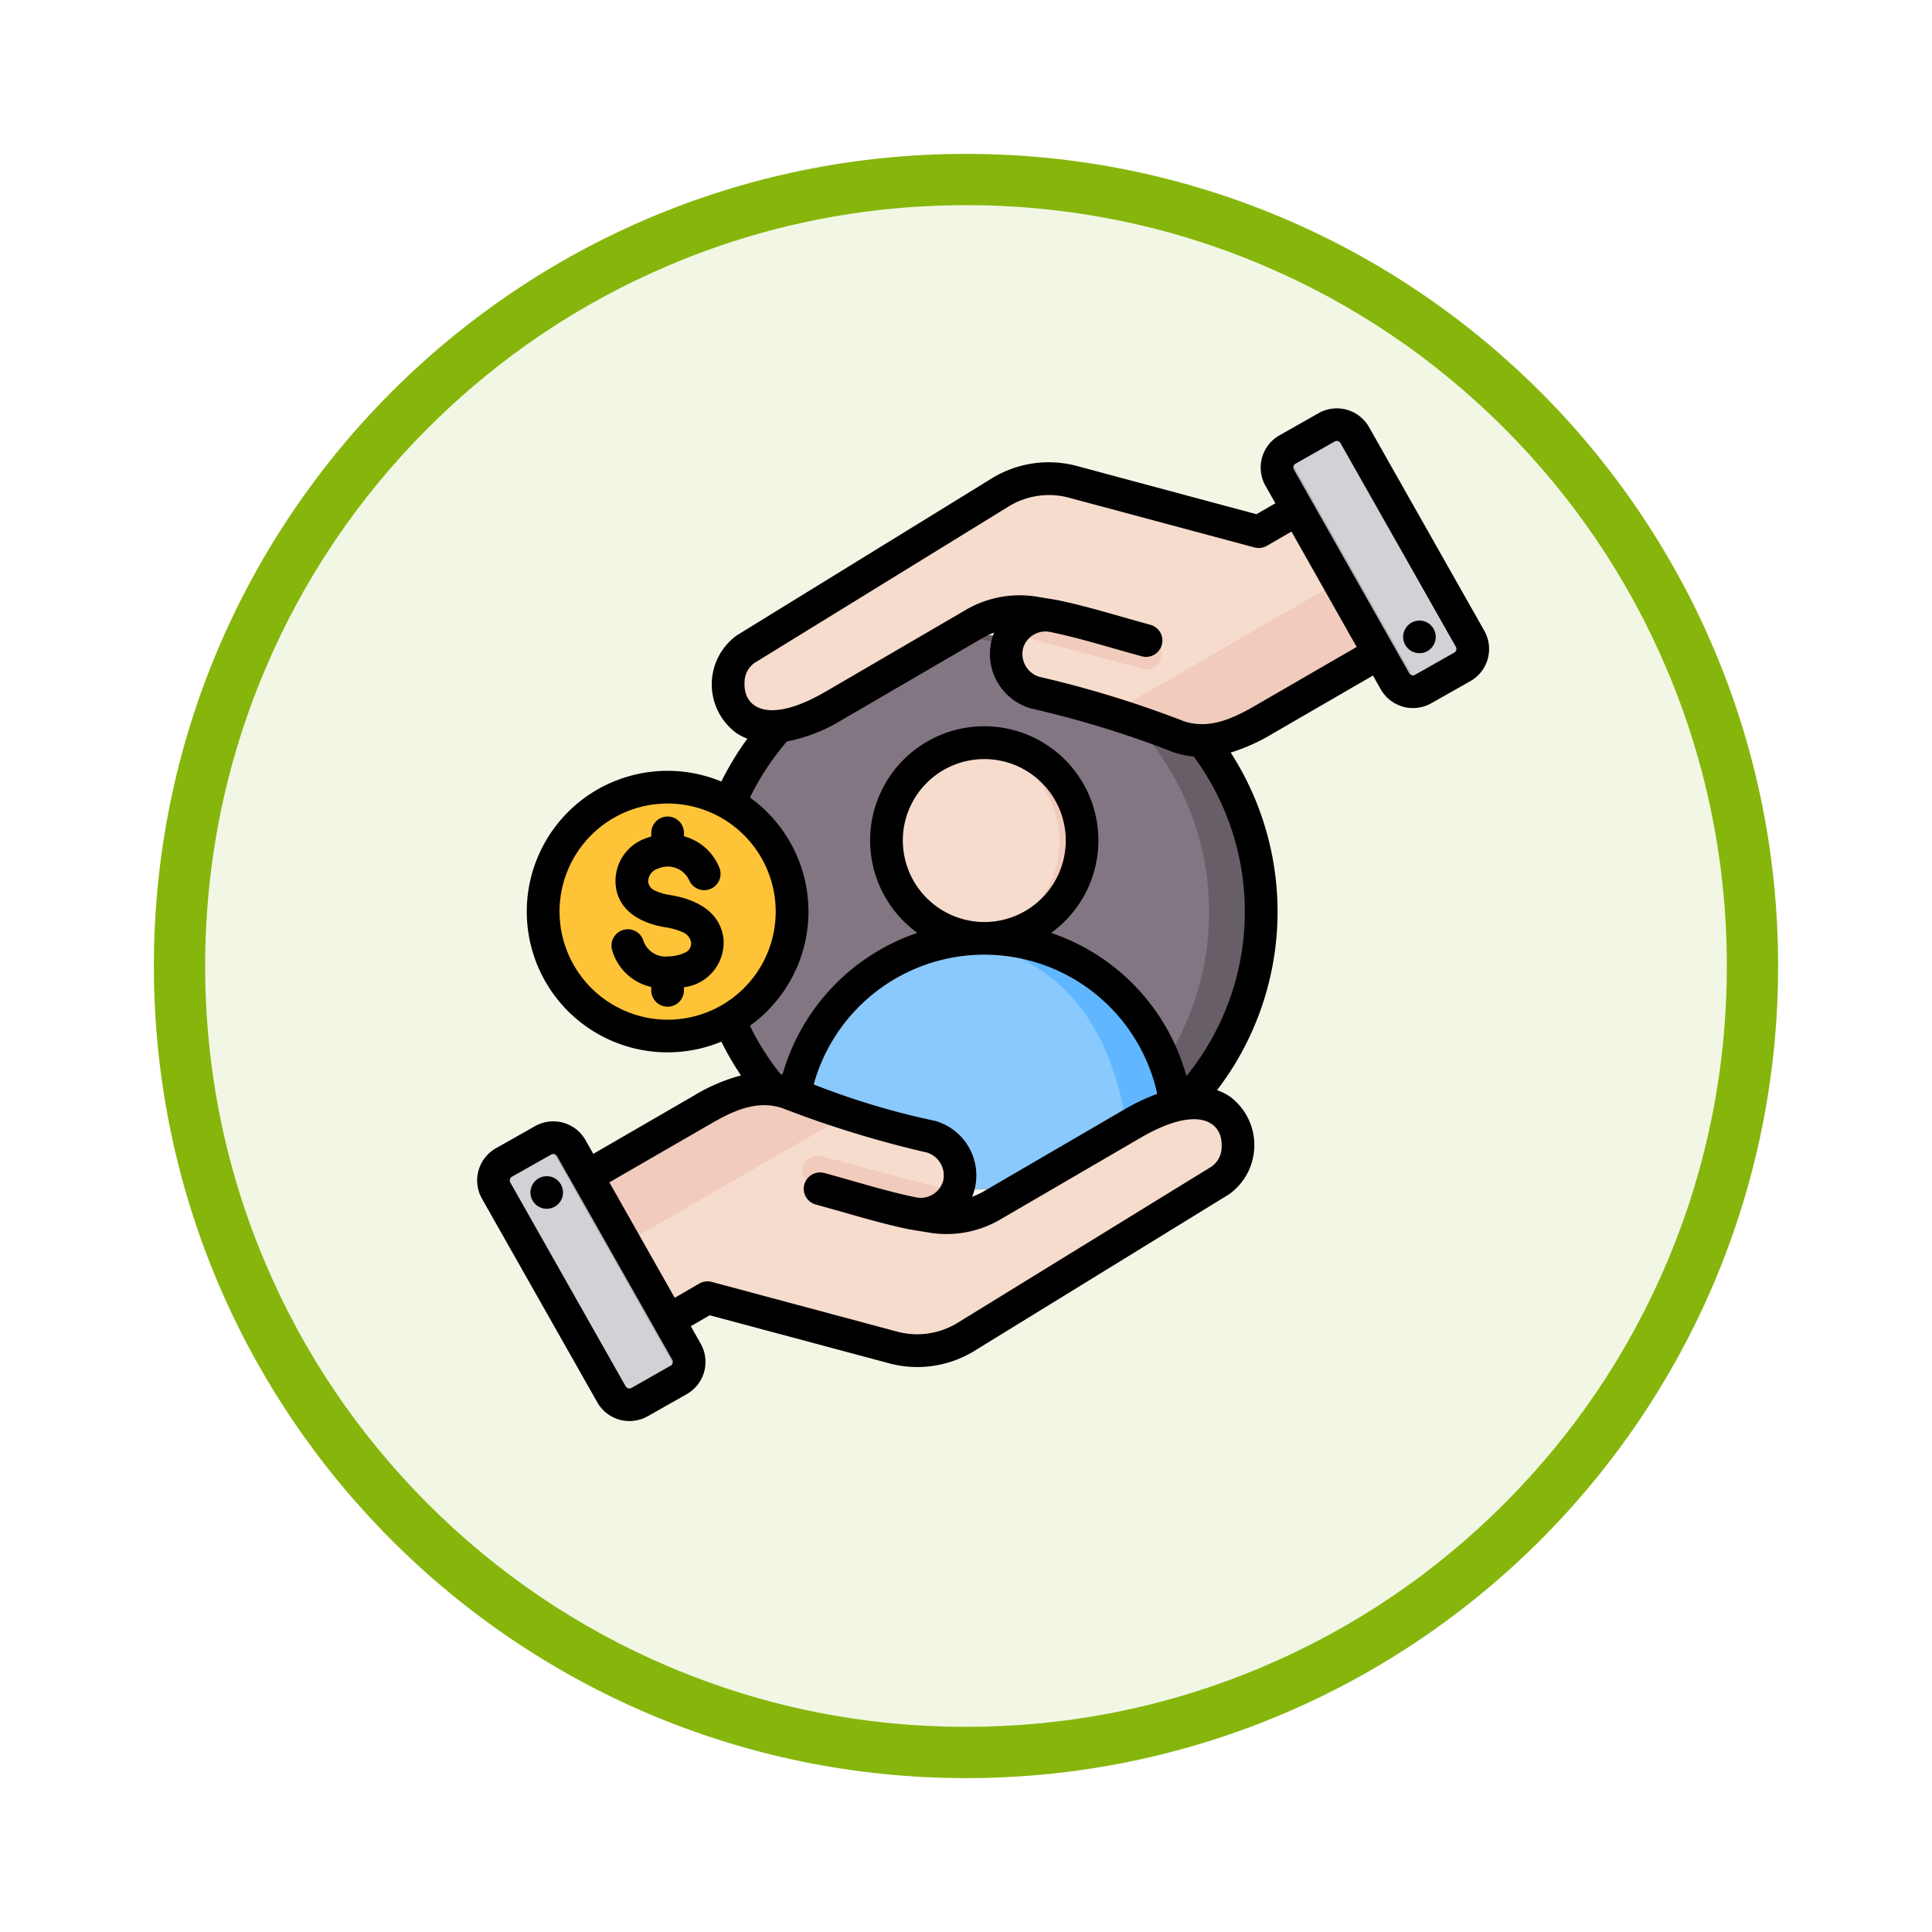<svg xmlns="http://www.w3.org/2000/svg" xmlns:xlink="http://www.w3.org/1999/xlink" width="113" height="113" viewBox="0 0 113 113">
  <defs>
    <filter id="Trazado_982547" x="0" y="0" width="113" height="113" filterUnits="userSpaceOnUse">
      <feOffset dy="3" input="SourceAlpha"/>
      <feGaussianBlur stdDeviation="3" result="blur"/>
      <feFlood flood-opacity="0.161"/>
      <feComposite operator="in" in2="blur"/>
      <feComposite in="SourceGraphic"/>
    </filter>
  </defs>
  <g id="Grupo_1172014" data-name="Grupo 1172014" transform="translate(-325 -4575)">
    <g id="Grupo_1167343" data-name="Grupo 1167343" transform="translate(0 2228)">
      <g id="Grupo_1166777" data-name="Grupo 1166777" transform="translate(0.105 -910)">
        <g id="Grupo_1164305" data-name="Grupo 1164305" transform="translate(333.895 3263)">
          <g id="Grupo_1163948" data-name="Grupo 1163948" transform="translate(0)">
            <g id="Grupo_1158168" data-name="Grupo 1158168" transform="translate(0)">
              <g id="Grupo_1152576" data-name="Grupo 1152576">
                <g id="Grupo_1148633" data-name="Grupo 1148633">
                  <g id="Grupo_1148525" data-name="Grupo 1148525">
                    <g transform="matrix(1, 0, 0, 1, -9, -6)" filter="url(#Trazado_982547)">
                      <g id="Trazado_982547-2" data-name="Trazado 982547" transform="translate(9 6)" fill="#f2f7e5">
                        <path d="M 47.5 93.5 C 41.289 93.5 35.265 92.284 29.595 89.886 C 24.118 87.569 19.198 84.252 14.973 80.027 C 10.748 75.802 7.431 70.882 5.114 65.405 C 2.716 59.735 1.5 53.711 1.5 47.5 C 1.5 41.289 2.716 35.265 5.114 29.595 C 7.431 24.118 10.748 19.198 14.973 14.973 C 19.198 10.748 24.118 7.431 29.595 5.114 C 35.265 2.716 41.289 1.5 47.5 1.5 C 53.711 1.5 59.735 2.716 65.405 5.114 C 70.882 7.431 75.802 10.748 80.027 14.973 C 84.252 19.198 87.569 24.118 89.886 29.595 C 92.284 35.265 93.5 41.289 93.5 47.5 C 93.5 53.711 92.284 59.735 89.886 65.405 C 87.569 70.882 84.252 75.802 80.027 80.027 C 75.802 84.252 70.882 87.569 65.405 89.886 C 59.735 92.284 53.711 93.5 47.5 93.5 Z" stroke="none"/>
                        <path d="M 47.5 3 C 41.491 3 35.664 4.176 30.18 6.496 C 24.881 8.737 20.122 11.946 16.034 16.034 C 11.946 20.122 8.737 24.881 6.496 30.18 C 4.176 35.664 3 41.491 3 47.5 C 3 53.509 4.176 59.336 6.496 64.82 C 8.737 70.119 11.946 74.878 16.034 78.966 C 20.122 83.054 24.881 86.263 30.18 88.504 C 35.664 90.824 41.491 92 47.5 92 C 53.509 92 59.336 90.824 64.82 88.504 C 70.119 86.263 74.878 83.054 78.966 78.966 C 83.054 74.878 86.263 70.119 88.504 64.82 C 90.824 59.336 92 53.509 92 47.5 C 92 41.491 90.824 35.664 88.504 30.18 C 86.263 24.881 83.054 20.122 78.966 16.034 C 74.878 11.946 70.119 8.737 64.82 6.496 C 59.336 4.176 53.509 3 47.5 3 M 47.5 0 C 73.734 0 95 21.266 95 47.5 C 95 73.734 73.734 95 47.5 95 C 21.266 95 0 73.734 0 47.5 C 0 21.266 21.266 0 47.5 0 Z" stroke="none" fill="#86b60c"/>
                      </g>
                    </g>
                  </g>
                </g>
              </g>
            </g>
          </g>
        </g>
      </g>
    </g>
    <g id="scholarship_18251165" transform="translate(345.67 4591.875)">
      <path id="Trazado_1026899" data-name="Trazado 1026899" d="M134.775,150.478a16.2,16.2,0,1,0-16.2-16.2A16.228,16.228,0,0,0,134.775,150.478Z" transform="translate(-98.042 -97.813)" fill="#837683" fill-rule="evenodd"/>
      <path id="Trazado_1026900" data-name="Trazado 1026900" d="M256.889,134.282a16.194,16.194,0,0,1-14.757,16.132q.712.063,1.441.063a16.275,16.275,0,0,0,2.319-.165c.1-.013.2-.029.291-.044a16.2,16.2,0,0,0-2.609-32.184q-.729,0-1.441.063A16.2,16.2,0,0,1,256.889,134.282Z" transform="translate(-206.839 -97.813)" fill="#685e68" fill-rule="evenodd"/>
      <path id="Trazado_1026901" data-name="Trazado 1026901" d="M171.276,266.77a11.316,11.316,0,0,0-11.246,10.095,16.193,16.193,0,0,0,22.491,0A11.311,11.311,0,0,0,171.276,266.77Z" transform="translate(-134.543 -228.739)" fill="#8ac9fe" fill-rule="evenodd"/>
      <path id="Trazado_1026902" data-name="Trazado 1026902" d="M242.148,266.862c6.732.855,9.445,5.949,10.068,12.054a16.1,16.1,0,0,0,2.615-2.051,11.311,11.311,0,0,0-11.245-10.095A11.161,11.161,0,0,0,242.148,266.862Z" transform="translate(-206.853 -228.739)" fill="#60b7ff" fill-rule="evenodd"/>
      <path id="Trazado_1026903" data-name="Trazado 1026903" d="M214.391,182.652a5.718,5.718,0,1,0-5.718-5.718A5.73,5.73,0,0,0,214.391,182.652Z" transform="translate(-177.377 -144.598)" fill="#f6dccd" fill-rule="evenodd"/>
      <path id="Trazado_1026904" data-name="Trazado 1026904" d="M255.524,176.934a5.72,5.72,0,0,1-5,5.674,5.957,5.957,0,0,0,.719.044,5.718,5.718,0,0,0,0-11.436,5.96,5.96,0,0,0-.719.044,5.72,5.72,0,0,1,5,5.674Z" transform="translate(-214.23 -144.598)" fill="#f1cbbc" fill-rule="evenodd"/>
      <path id="Trazado_1026905" data-name="Trazado 1026905" d="M38.628,345.067l8.419-4.877c1.581-.916,3.187-1.566,4.925-1a58.931,58.931,0,0,0,8.322,2.557,2.339,2.339,0,0,1,1.619,2.8,2.267,2.267,0,0,1-2.8,1.619l1.129.18a5.233,5.233,0,0,0,3.608-.629L71.939,341c6.292-3.664,7.216,1.974,5.125,3.263L62.374,353.31a5.392,5.392,0,0,1-4.362.614L47.358,351.07l-3.948,2.278a1.6,1.6,0,0,1-2.172-.584l-3.192-5.526A1.6,1.6,0,0,1,38.628,345.067Z" transform="translate(-26.943 -292.323)" fill="#f6dccd" fill-rule="evenodd"/>
      <path id="Trazado_1026906" data-name="Trazado 1026906" d="M175.2,375.02a2.31,2.31,0,0,1-2.611,1.114c-1.743-.462-3.489-.934-5.232-1.4a.876.876,0,1,1,.454-1.692Z" transform="translate(-140.426 -322.291)" fill="#f1cbbc" fill-rule="evenodd"/>
      <path id="Trazado_1026907" data-name="Trazado 1026907" d="M38.628,345.067l8.419-4.877c1.581-.916,3.187-1.566,4.925-1,1.035.335,2.423.878,3.981,1.4L39.643,350l-1.6-2.766A1.6,1.6,0,0,1,38.628,345.067Z" transform="translate(-26.943 -292.323)" fill="#f1cbbc" fill-rule="evenodd"/>
      <path id="Trazado_1026908" data-name="Trazado 1026908" d="M19.482,365.19l6.678,11.8a1.2,1.2,0,0,1-.449,1.624L23.437,379.9a1.2,1.2,0,0,1-1.624-.452l-6.676-11.8a1.192,1.192,0,0,1,.449-1.624l2.271-1.286a1.2,1.2,0,0,1,1.624.452Z" transform="translate(-6.82 -314.872)" fill="#d1d1d6" fill-rule="evenodd"/>
      <path id="Trazado_1026909" data-name="Trazado 1026909" d="M45.931,373.3l1.18,2.088,1.17,2.065a1.194,1.194,0,0,1-.447,1.621l.812-.459a1.2,1.2,0,0,0,.449-1.624l-1.172-2.073-2.355-4.161-2.357-4.164-.794-1.4a1.2,1.2,0,0,0-1.388-.553l1.373,2.426,2.355,4.161,1.172,2.07Z" transform="translate(-29.755 -314.872)" fill="#b1b1b5" fill-rule="evenodd"/>
      <path id="Trazado_1026910" data-name="Trazado 1026910" d="M173.68,50.979l-8.419,4.877c-1.581.916-3.187,1.565-4.925,1a58.909,58.909,0,0,0-8.322-2.558,2.339,2.339,0,0,1-1.619-2.8,2.267,2.267,0,0,1,2.8-1.619l-1.129-.18a5.233,5.233,0,0,0-3.608.629l-8.094,4.714c-6.292,3.664-7.216-1.974-5.125-3.263l14.691-9.045a5.391,5.391,0,0,1,4.362-.614l10.654,2.854L168.9,42.7a1.6,1.6,0,0,1,2.172.584l3.192,5.526a1.6,1.6,0,0,1-.581,2.172Z" transform="translate(-111.832 -30.738)" fill="#f6dccd" fill-rule="evenodd"/>
      <path id="Trazado_1026911" data-name="Trazado 1026911" d="M271.135,109.4a2.31,2.31,0,0,1,2.611-1.114c1.743.462,3.489.934,5.232,1.4a.876.876,0,1,1-.454,1.692Z" transform="translate(-232.378 -89.144)" fill="#f1cbbc" fill-rule="evenodd"/>
      <path id="Trazado_1026912" data-name="Trazado 1026912" d="M336.746,81.412l-8.419,4.877c-1.581.916-3.187,1.565-4.925,1-1.035-.335-2.423-.878-3.981-1.4l16.309-9.418,1.6,2.766A1.6,1.6,0,0,1,336.746,81.412Z" transform="translate(-274.898 -61.172)" fill="#f1cbbc" fill-rule="evenodd"/>
      <path id="Trazado_1026913" data-name="Trazado 1026913" d="M405.929,28.554l-6.678-11.8a1.2,1.2,0,0,1,.449-1.624l2.273-1.286a1.2,1.2,0,0,1,1.624.452l6.675,11.8a1.192,1.192,0,0,1-.449,1.624l-2.271,1.286A1.2,1.2,0,0,1,405.929,28.554Z" transform="translate(-345.058 -5.888)" fill="#d1d1d6" fill-rule="evenodd"/>
      <path id="Trazado_1026914" data-name="Trazado 1026914" d="M402.415,27.675l-1.18-2.088-1.17-2.065a1.194,1.194,0,0,1,.447-1.621l-.812.459a1.2,1.2,0,0,0-.449,1.624l1.172,2.073,2.355,4.161,2.357,4.164.794,1.4a1.2,1.2,0,0,0,1.388.553l-1.373-2.426-2.355-4.161-1.172-2.07Z" transform="translate(-345.058 -13.116)" fill="#b1b1b5" fill-rule="evenodd"/>
      <path id="Trazado_1026915" data-name="Trazado 1026915" d="M45.466,205.3a7.356,7.356,0,1,1,7.358-7.356A7.37,7.37,0,0,1,45.466,205.3Z" transform="translate(-27.185 -161.655)" fill="#ffc338" fill-rule="evenodd"/>
      <path id="Trazado_1026916" data-name="Trazado 1026916" d="M102.952,197.943a7.357,7.357,0,0,0-6.917-7.344c.145-.008.291-.013.438-.013a7.356,7.356,0,1,1,0,14.713c-.147,0-.294,0-.438-.013A7.357,7.357,0,0,0,102.952,197.943Z" transform="translate(-78.192 -161.655)" fill="#f5b829" fill-rule="evenodd"/>
      <path id="Trazado_1026917" data-name="Trazado 1026917" d="M19.734,60.693l.583,1.03v0a2.167,2.167,0,0,1-.817,2.941l-2.294,1.3,0,0a2.167,2.167,0,0,1-2.941-.818L7.518,53.231a2.164,2.164,0,0,1,.813-2.944l2.3-1.3h0a2.169,2.169,0,0,1,2.941.815v0l.459.811,5.883-3.406a10.536,10.536,0,0,1,2.756-1.181,17.128,17.128,0,0,1-1.149-1.976,8.233,8.233,0,1,1,0-15.215,17.138,17.138,0,0,1,1.523-2.507A3.155,3.155,0,0,1,22.4,26a3.536,3.536,0,0,1,.032-5.718l14.842-9.138a6.369,6.369,0,0,1,5.155-.734h0L52.818,13.2l1.107-.639-.583-1.03v0a2.167,2.167,0,0,1,.817-2.941l2.294-1.3,0,0A2.167,2.167,0,0,1,59.4,8.1l6.746,11.919a2.164,2.164,0,0,1-.813,2.944l-2.3,1.3h0a2.169,2.169,0,0,1-2.941-.815v0l-.459-.811-5.883,3.406a11.188,11.188,0,0,1-2.438,1.1,17.163,17.163,0,0,1-.8,19.745,3.178,3.178,0,0,1,.744.366,3.536,3.536,0,0,1-.032,5.718L36.381,62.1a6.369,6.369,0,0,1-5.155.734h0L20.841,60.054Zm-4.763-8.415,3.821,6.752,1.435-.829a.955.955,0,0,1,.725-.1l10.765,2.885a4.519,4.519,0,0,0,3.658-.513h0L50.22,51.339a1.423,1.423,0,0,0,.562-1.2c.038-1.425-1.4-2.415-4.757-.458l-8.179,4.764a6.229,6.229,0,0,1-4.279.755h0l-1.015-.165-.039-.007h0c-1.849-.38-3.563-.938-5.466-1.449a.955.955,0,0,1,.5-1.846c1.85.5,3.519,1.043,5.315,1.414a1.364,1.364,0,0,0,1.632-.955h0a1.4,1.4,0,0,0-.952-1.657,61.81,61.81,0,0,1-8.462-2.6h0c-1.488-.483-2.848.147-4.2.931ZM26.92,46.551a44.12,44.12,0,0,0,7.027,2.116.95.95,0,0,1,.124.031,3.313,3.313,0,0,1,2.262,3.989,3.9,3.9,0,0,1-.145.436,4.394,4.394,0,0,0,.7-.329l8.179-4.764a11.849,11.849,0,0,1,1.948-.927,10.354,10.354,0,0,0-20.092-.553Zm-3.73-3.434a15.254,15.254,0,0,0,1.785,2.823l.125.024a12.3,12.3,0,0,1,7.887-8.275,6.676,6.676,0,1,1,7.822,0,12.3,12.3,0,0,1,7.914,8.372,15.248,15.248,0,0,0,.424-18.69A5.217,5.217,0,0,1,48,27.135a58.932,58.932,0,0,0-8.283-2.553.948.948,0,0,1-.124-.031,3.313,3.313,0,0,1-2.262-3.989,3.9,3.9,0,0,1,.145-.436,4.393,4.393,0,0,0-.7.329L28.6,25.219a9.78,9.78,0,0,1-3.243,1.273,15.264,15.264,0,0,0-2.163,3.279,8.218,8.218,0,0,1,0,13.346Zm31.677-28.9-1.435.829a.955.955,0,0,1-.725.1L41.941,12.259a4.519,4.519,0,0,0-3.658.513h0L23.439,21.911a1.423,1.423,0,0,0-.562,1.2c-.038,1.425,1.4,2.415,4.757.458L35.813,18.8a6.229,6.229,0,0,1,4.279-.755h0l1.015.165.039.007h0c1.849.38,3.563.938,5.466,1.449a.955.955,0,1,1-.5,1.846c-1.85-.5-3.519-1.043-5.315-1.414a1.364,1.364,0,0,0-1.632.955h0a1.4,1.4,0,0,0,.952,1.657,61.812,61.812,0,0,1,8.462,2.6h0c1.488.483,2.848-.147,4.2-.931l5.9-3.415ZM36.9,37.053a4.765,4.765,0,1,0-4.765-4.765A4.778,4.778,0,0,0,36.9,37.053ZM11.909,50.747h0a.252.252,0,0,0-.34-.095l-2.3,1.3h0a.248.248,0,0,0-.091.338h0l6.746,11.92h0a.251.251,0,0,0,.34.093L18.559,63h0a.251.251,0,0,0,.093-.341Zm-.737,1.183a.952.952,0,1,1-.806,1.078A.952.952,0,0,1,11.172,51.93ZM61.75,22.5h0a.252.252,0,0,0,.34.095l2.3-1.3h0a.248.248,0,0,0,.091-.338h0L57.733,9.041h0a.251.251,0,0,0-.34-.093l-2.292,1.3h0a.251.251,0,0,0-.093.341Zm.737-1.183a.952.952,0,1,1,.806-1.078A.952.952,0,0,1,62.487,21.32ZM18.378,42.766a6.322,6.322,0,1,0-6.322-6.322A6.335,6.335,0,0,0,18.378,42.766Zm-.955-10.717v-.211a.955.955,0,1,1,1.911,0v.2A3.1,3.1,0,0,1,21.4,33.863a.955.955,0,0,1-1.762.741,1.382,1.382,0,0,0-1.819-.673.792.792,0,0,0-.579.756.639.639,0,0,0,.429.54,3.186,3.186,0,0,0,.869.25c1.4.228,2.907.895,3.11,2.556h0a2.639,2.639,0,0,1-2.316,2.835v.182a.955.955,0,1,1-1.911,0v-.2a3.066,3.066,0,0,1-2.306-2.221.956.956,0,0,1,1.854-.462,1.368,1.368,0,0,0,1.479.893,2.2,2.2,0,0,0,.9-.2.589.589,0,0,0,.406-.6.817.817,0,0,0-.555-.638,3.88,3.88,0,0,0-.966-.263h0c-1.376-.227-2.817-.947-2.9-2.583h0a2.642,2.642,0,0,1,1.788-2.626q.148-.058.3-.1Z" transform="translate(0 0)" fill-rule="evenodd"/>
    </g>
  </g>
</svg>
